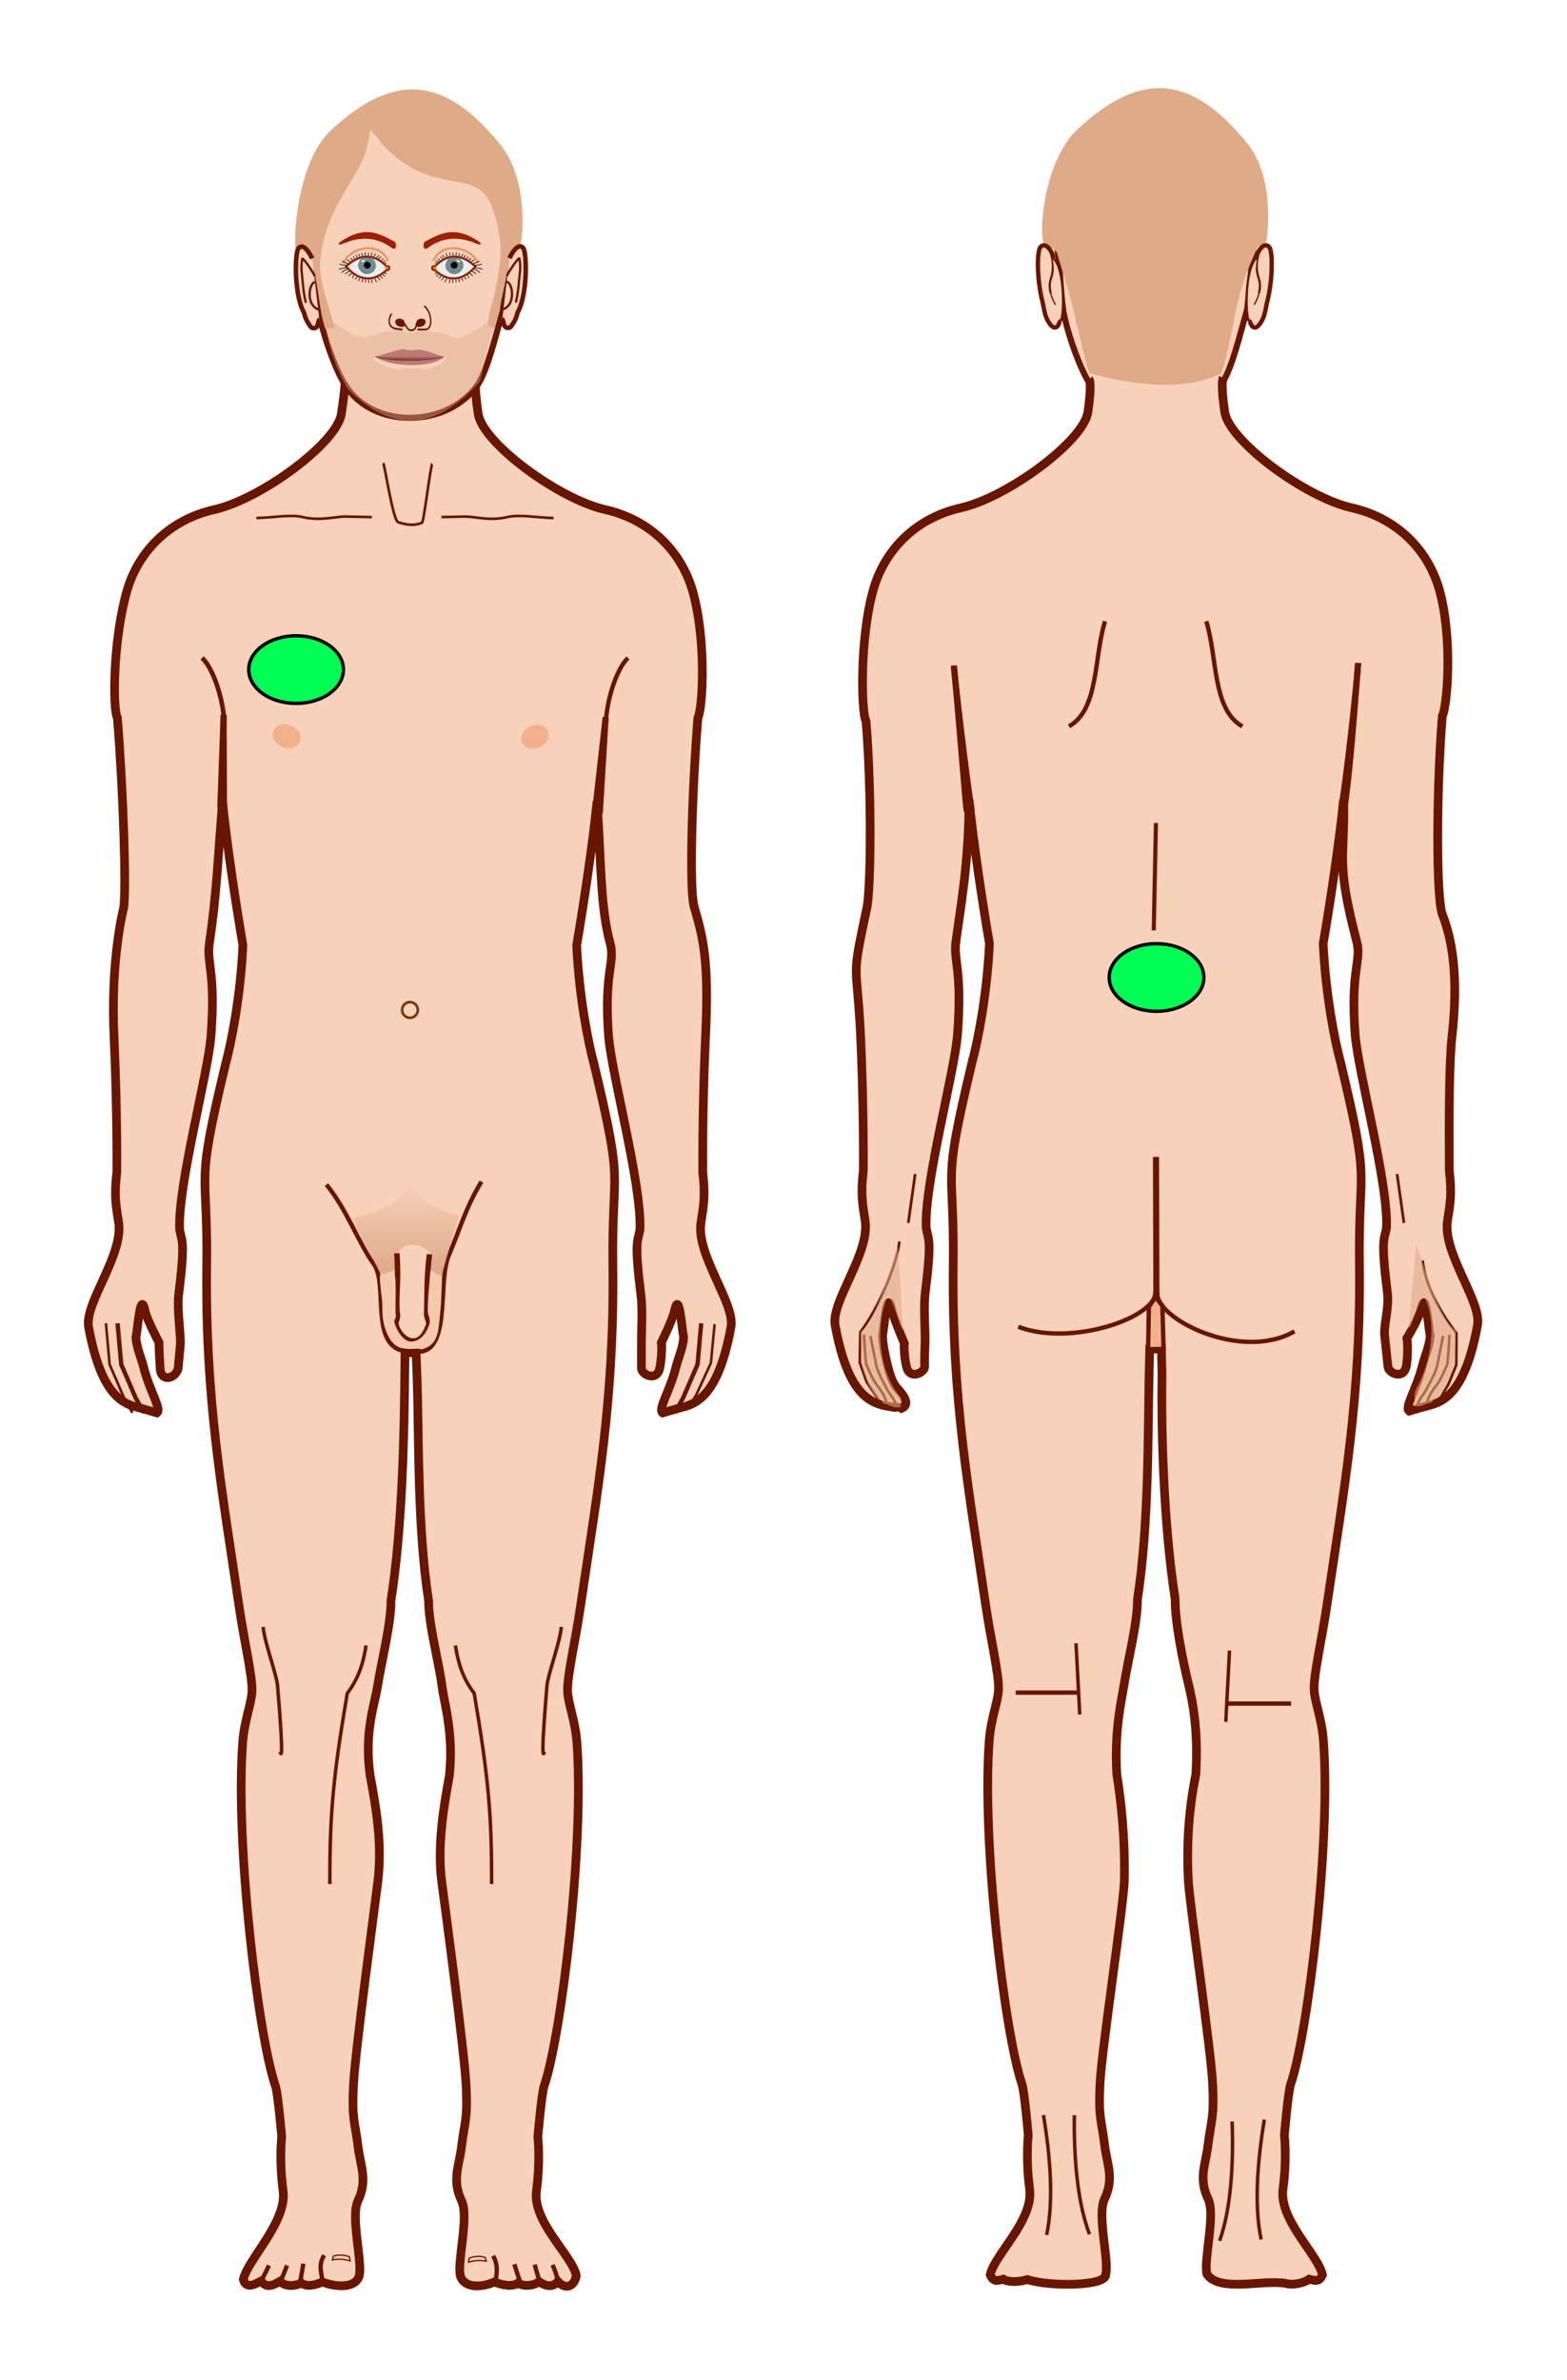 <svg width="463.471" height="703.553" xmlns="http://www.w3.org/2000/svg" xmlns:xlink="http://www.w3.org/1999/xlink" id="manbody">
 <defs>
  <filter color-interpolation-filters="sRGB" height="2.2" y="-0.6" width="2.2" x="-0.6" id="filter3947">
   <feGaussianBlur id="feGaussianBlur3949" stdDeviation="0.694"/>
  </filter>
  <filter color-interpolation-filters="sRGB" height="1.184" y="-0.092" width="1.535" x="-0.267" id="filter4847">
   <feGaussianBlur id="feGaussianBlur4849" stdDeviation="0.438"/>
  </filter>
  <linearGradient id="linearGradient4416">
   <stop stop-color="#8e3f3a" id="stop4418" offset="0"/>
   <stop stop-color="#8e3f3a" stop-opacity="0" id="stop4420" offset="1"/>
  </linearGradient>
  <linearGradient id="linearGradient4408">
   <stop stop-color="#8e3f3a" id="stop4410" offset="0"/>
   <stop stop-color="#8e3f3a" stop-opacity="0" id="stop4412" offset="1"/>
  </linearGradient>
  <linearGradient id="linearGradient6174">
   <stop stop-color="#deaa87" id="stop6176" offset="0"/>
   <stop stop-color="#deaa87" stop-opacity="0" id="stop6178" offset="1"/>
  </linearGradient>
  <linearGradient y2="-0.054" x2="0.558" y1="0.948" x1="0.575" id="linearGradient6180" xlink:href="#linearGradient6174"/>
  <linearGradient y2="0.19" x2="0.521" y1="0.899" x1="0.522" id="linearGradient4414" xlink:href="#linearGradient4408"/>
  <linearGradient y2="0.926" x2="0.531" y1="0.539" x1="0.53" id="linearGradient4422" xlink:href="#linearGradient4416"/>
  <pattern id="EMFhbasepattern" patternUnits="userSpaceOnUse" width="6" height="6" x="0" y="0"/>
  <pattern id="EMFhbasepattern-2" patternUnits="userSpaceOnUse" width="6" height="6" x="0" y="0"/>
 </defs>
 <g>
  <rect fill="none" id="canvas_background" height="402" width="582" y="-1" x="-1"/>
 </g>
 <g>
  <g display="inline" id="layer1">
   <g id="g3033"/>
   <g transform="matrix(-1,0,0,1,309.868,0.099) " id="g4891"/>
   <g id="g4918" transform="matrix(-1,0,0,1,402.987,0.199) "/>
   <g transform="matrix(2.578,0,0,2.578,-188.839,-187.82) " id="g4797">
    <g id="g9932">
     <g clip-rule="nonzero" display="inline" fill="#f7d1ba" fill-rule="nonzero" stroke="#000000" stroke-width="0.949" stroke-miterlimit="4" stroke-dashoffset="0" id="g6208" transform="matrix(1.054,0,0,1.054,78.303,-20.199) ">
      <path clip-rule="nonzero" fill="#f7d1ba" fill-rule="nonzero" stroke="#681600" stroke-width="0.949" stroke-miterlimit="4" stroke-dashoffset="0" d="m32.767,129.662c0,0 0.069,0.458 -0.401,3.638c-0.469,3.18 -8.782,9.287 -13.814,10.422c-5.032,1.135 -8.347,4.674 -9.545,8.911c-1.498,5.297 -1.556,12.769 -1.023,13.747c0.654,8.052 0.983,18.788 0.683,20.675c0,0 -1.466,5.494 -1.043,14.161c0.141,2.894 0.333,9.232 0.297,14.601c-0.306,2.587 -0.084,3.668 0.174,5.333c0.667,3.557 -3.723,8.893 -3.246,11.504c1.266,6.926 3.406,8.241 5.182,8.701c0.815,0.211 2.251,0.641 2.251,0.641c0.555,-0.408 -0.786,-2.316 -1.464,-5.048c-0.215,-0.867 -0.793,-2.175 -0.812,-3.192c0.213,-1.018 0.478,-5.247 0.996,-2.829c0.197,0.946 1.553,3.502 1.535,3.447c-0.094,-0.287 0.108,2.905 0.108,2.905c0.143,1.351 1.618,1.014 1.95,-0.085l0.235,-2.574c0.093,-1.016 -0.378,-3.86 -0.172,-5.514c0.734,-5.88 0.335,-5.714 0.099,-7.036c-0.208,-4.924 3.1,-16.94 3.415,-21.094c0.527,-6.963 -0.493,-7.914 -0.175,-10.055c0.781,-5.267 0.948,-9.382 1.426,-15.465c0.47,4.718 1.557,11.821 2.222,15.671c-0.261,5.599 -1.278,10.699 -1.878,12.869c-3.357,14.039 -1.933,10.753 -2.063,21.966c-0.171,14.655 1.657,24.343 3.527,37.106c0.561,3.831 1.487,7.67 1.4,9.276c-0.073,1.339 -0.832,3.142 -1.008,5.47c-0.839,11.113 1.693,31.975 3.567,37.422c0.271,0.787 0.681,5.525 0.681,5.525c0,0 -0.296,2.528 0.15,5.882c0.445,3.354 -3.846,7.435 -4.334,9.638c0.337,1.121 1.363,0.452 1.943,0.159c0.542,0.748 1.154,0.568 2.057,0.036c0.641,0.755 2.124,0.381 2.289,0.162c0.678,0.515 1.613,0.21 2.322,-0.093c1.183,0.484 3.535,0.826 4.002,-0.644c0.389,-1.49 -0.956,-6.442 -0.138,-8.162c1.088,-2.286 0.281,-3.761 0.02,-5.896c-0.341,-2.78 -0.684,-2.879 -0.504,-6.652c0.177,-3.715 2.348,-19.661 2.652,-22.177c0.512,-4.241 -0.211,-8.19 -0.823,-11.487c-0.704,-4.732 0.496,-7.876 0.789,-9.765c0.393,-2.531 1.492,-6.855 1.463,-9.309c1.273,-8.182 1.434,-18.338 1.503,-24.489l0.028,-2.524l1.208,0.033l0.095,2.491c0.234,6.148 -0.004,16.307 1.269,24.489c-0.029,2.454 1.146,6.778 1.463,9.309c0.238,1.897 1.293,5.129 0.789,9.765c-0.556,2.995 -1.35,7.512 -0.823,11.487c0.333,2.512 2.474,18.462 2.652,22.177c0.18,3.773 -0.163,3.872 -0.504,6.652c-0.262,2.135 -1.069,3.61 0.02,5.896c0.819,1.719 -0.526,6.672 -0.138,8.162c0.474,1.435 2.517,1.185 3.712,0.644c0.709,0.303 1.935,0.608 2.612,0.093c0.145,0.305 1.431,0.478 2.248,-0.121c0.843,0.592 1.559,0.565 2.04,-0.019c0.782,0.882 1.786,0.621 2.001,-0.669c-0.488,-2.204 -4.779,-5.832 -4.334,-9.187c0.445,-3.354 0.15,-5.882 0.15,-5.882c0,0 0.411,-4.738 0.681,-5.525c1.874,-5.447 4.405,-26.309 3.567,-37.422c-0.176,-2.329 -0.936,-4.131 -1.008,-5.47c-0.087,-1.606 0.839,-5.445 1.4,-9.276c1.87,-12.763 3.698,-22.451 3.527,-37.106c-0.13,-11.213 1.293,-7.927 -2.063,-21.966c-0.6,-2.171 -1.617,-7.27 -1.878,-12.869c0.665,-3.85 1.752,-10.953 2.222,-15.671c0.472,7.199 0.362,11.57 1.426,15.465c0.57,2.087 -0.703,3.092 -0.175,10.055c0.315,4.155 3.623,16.171 3.415,21.094c-0.237,1.322 -0.636,1.156 0.099,7.036c0.206,1.654 0.064,3.928 0.064,4.949l-0.001,3.14c0.097,0.674 1.587,1.345 1.95,0.085c0.282,-0.979 0.296,-3.192 0.202,-2.905c-0.018,0.054 1.244,-2.501 1.441,-3.447c0.519,-2.419 0.784,1.811 0.996,2.829c-0.019,1.017 -0.597,2.325 -0.812,3.192c-0.678,2.733 -2.019,4.64 -1.464,5.048c0,0 1.436,-0.43 2.251,-0.641c1.776,-0.46 3.916,-1.775 5.182,-8.701c0.477,-2.611 -3.912,-7.948 -3.246,-11.504c0.259,-1.665 0.48,-2.746 0.174,-5.333c-0.036,-5.369 0.155,-11.707 0.297,-14.601c0.423,-8.667 -0.285,-10.946 -1.247,-14.343c-0.52,-1.838 -0.232,-12.44 0.422,-20.492c0.533,-0.978 0.94,-8.45 -0.558,-13.747c-1.198,-4.237 -4.513,-7.776 -9.545,-8.911c-5.032,-1.135 -13.345,-7.242 -13.814,-10.422c-0.469,-3.18 -0.234,-3.588 -0.234,-3.588" id="path6210"/>
     </g>
     <path clip-rule="nonzero" fill="#f7d1ba" fill-rule="nonzero" stroke="#681600" stroke-width="0.7" stroke-miterlimit="4" stroke-dashoffset="0" d="m130.938,108.468c-0.885,3.152 -1.724,6.647 -2.817,8.411c-3.483,5.119 -12.186,5.233 -15.292,0.064c-0.932,-1.333 -2.441,-5.338 -2.981,-8.173c-0.344,-2.458 -0.34,-4.528 -0.684,-7.103c-1.6,-11.424 4.966,-17.142 10.91,-17.166c6.013,-0.024 12.898,6.298 11.571,17.118l-0.707,6.849z" id="path6039-6-4"/>
     <path clip-rule="nonzero" fill="none" fill-rule="nonzero" stroke="#681600" stroke-width="0.5" stroke-miterlimit="4" stroke-dashoffset="0" id="path3884" d="m96.439,148.302c1.118,0.992 2.345,4.242 2.546,7.287"/>
     <circle fill="#f7d1ba" fill-rule="nonzero" stroke="#7d380e" stroke-width="0.474" stroke-linecap="round" stroke-linejoin="round" stroke-miterlimit="4" stroke-dashoffset="0" filter="url(#filter3947)" transform="matrix(0.65,0,0,0.65,-2.577,74.402) " id="path3165" cx="189.02" cy="175.788" r="1.389"/>
     <path fill="none" stroke="#681600" stroke-width="0.5" stroke-miterlimit="4" d="m120.518,227.835c-5.2,0.192 -2.575,-7.58 -4.397,-10.055c-1.673,-2.273 -3.11,-6.299 -5.423,-9.09" id="path4906"/>
     <path fill="none" stroke="#681600" stroke-width="0.5" stroke-miterlimit="4" id="path4938" d="m120.425,227.761c4.843,1.114 2.921,-7.698 4.303,-10.924c1.303,-3.042 1.878,-5.352 3.752,-8.489"/>
     <path fill="none" fill-rule="evenodd" stroke="#681600" stroke-width="0.7" stroke-miterlimit="4" id="path4956" d="m98.948,165.489l-0.045,-10.671"/>
     <path fill="none" fill-rule="evenodd" stroke="#681600" stroke-width="0.7" stroke-miterlimit="4" d="m141.428,166.743l1.31,-11.629" id="path4958"/>
     <ellipse clip-rule="nonzero" fill="#f2b18b" fill-rule="nonzero" stroke-width="1px" stroke-miterlimit="4" stroke-dashoffset="0" transform="matrix(-0.51,0.86,-0.882,-0.471,0,0) " ry="1.622" rx="1.331" cy="-171.71" cx="88.838" id="path4875"/>
     <path clip-rule="nonzero" fill="none" fill-rule="nonzero" stroke="#681600" stroke-width="0.3" stroke-miterlimit="4" stroke-dashoffset="0" id="path4891" d="m102.656,132.255c2.065,-0.045 3.871,-0.447 5.342,-0.105c2.096,0.488 3.699,-0.089 4.924,-0.063l2.989,0.063"/>
     <path clip-rule="nonzero" fill="none" fill-rule="nonzero" stroke="#681600" stroke-width="0.3" stroke-miterlimit="4" stroke-dashoffset="0" id="path4909" d="m117.218,125.96c0.163,0.161 1.111,6.582 1.716,6.779c1.205,0.391 2.03,0.369 2.737,0.05c0.211,-0.095 0.969,-6.615 1.179,-6.729"/>
     <path clip-rule="nonzero" fill="url(#linearGradient6180)" fill-rule="nonzero" stroke-miterlimit="4" stroke-dashoffset="0" id="rect4965" d="m113.598,212.582c5.03,-1.058 6.651,-3.666 6.651,-3.666c0,0 2.221,2.762 5.669,3.332c-0.764,2.344 -1.486,5.19 -2.051,7.015l-1.2,-0.755l-0.144,-2.072c-0.817,-0.827 -2.758,-1.47 -3.626,0.087l-0.267,1.917l-1.609,0.66l-3.423,-6.517z"/>
     <path clip-rule="nonzero" fill="none" fill-rule="nonzero" stroke="#681600" stroke-width="0.623" stroke-miterlimit="4" stroke-dashoffset="0" id="path4968" d="m122.517,216.681c-0.373,3.151 -0.247,5.303 -0.325,6.821c-0.02,0.387 0.336,0.942 0.248,1.218c-1.027,3.239 -3.348,1.729 -3.759,0.005c-0.066,-0.275 0.224,-0.756 0.172,-1.107c-0.241,-1.623 0.183,-3.941 -0.08,-7.053"/>
     <path clip-rule="nonzero" fill="none" fill-rule="nonzero" stroke="#681600" stroke-width="0.5" stroke-miterlimit="4" stroke-dashoffset="0" id="path4986" d="m89.776,234.858l-0.96,-1.707l-1.659,-3.845l-0.419,-4.714"/>
     <path clip-rule="nonzero" fill="none" fill-rule="nonzero" stroke="#681600" stroke-width="0.5" stroke-miterlimit="4" stroke-dashoffset="0" d="m150.66,234.858l0.96,-1.707l1.659,-3.845l0.419,-4.714" id="path5107"/>
     <path clip-rule="nonzero" fill="none" fill-rule="nonzero" stroke="#681600" stroke-width="0.291" stroke-miterlimit="4" stroke-dashoffset="0" id="path5109" d="m152.19,234.363l0.961,-1.608l1.662,-3.622l0.42,-4.441"/>
     <path clip-rule="nonzero" fill="none" fill-rule="nonzero" stroke="#681600" stroke-width="0.3" stroke-miterlimit="4" stroke-dashoffset="0" d="m88.443,234.858l-0.96,-1.707l-1.659,-3.845l-0.419,-4.714" id="path5111"/>
     <path fill="none" fill-rule="evenodd" stroke="#681600" stroke-width="0.5" stroke-miterlimit="4" id="path5138" d="m110.434,331.457c-0.71,1.211 -0.268,1.934 -0.201,3.016"/>
     <path fill="none" fill-rule="evenodd" stroke="#681600" stroke-width="0.5" stroke-miterlimit="4" id="path5140" d="m108.055,332.425l-0.402,2.318"/>
     <path fill="none" fill-rule="evenodd" stroke="#681600" stroke-width="0.5" stroke-miterlimit="4" id="path5142" d="m106.181,332.618l-0.873,2.222"/>
     <path fill="none" fill-rule="evenodd" stroke="#681600" stroke-width="0.5" stroke-miterlimit="4" id="path5144" d="m104.107,332.618c-0.889,1.926 -1.037,1.926 -1.037,1.926"/>
     <path fill="none" fill-rule="evenodd" stroke="#681600" stroke-width="0.5" stroke-miterlimit="4" d="m129.82,331.519c0.71,1.211 0.33,2.24 0.262,3.322" id="path5146"/>
     <path fill="none" fill-rule="evenodd" stroke="#681600" stroke-width="0.5" stroke-miterlimit="4" d="m132.26,332.486l0.618,1.926" id="path5148"/>
     <path fill="none" fill-rule="evenodd" stroke="#681600" stroke-width="0.5" stroke-miterlimit="4" d="m134.595,332.531l0.636,2.266" id="path5150"/>
     <path fill="none" fill-rule="evenodd" stroke="#681600" stroke-width="0.5" stroke-miterlimit="4" d="m136.636,332.557c0.889,1.926 0.434,2.232 0.434,2.232" id="path5152"/>
     <path clip-rule="nonzero" fill="none" fill-rule="nonzero" stroke="#681600" stroke-width="0.4" stroke-miterlimit="4" stroke-dashoffset="0" id="path5222" d="m103.44,259.406c0.152,1.777 1.541,5.419 1.655,6.766c0.826,9.774 0.292,7.554 0.292,7.554"/>
     <path clip-rule="nonzero" fill="none" fill-rule="nonzero" stroke="#681600" stroke-width="0.4" stroke-miterlimit="4" stroke-dashoffset="0" id="path5245" d="m137.655,259.406c-0.152,1.777 -1.541,5.419 -1.655,6.766c-0.826,9.774 -0.292,7.554 -0.292,7.554"/>
     <ellipse clip-rule="nonzero" fill="#f2b18b" fill-rule="nonzero" stroke-width="1px" stroke-miterlimit="4" stroke-dashoffset="0" id="ellipse6135" cx="202.431" cy="35.577" rx="1.331" ry="1.622" transform="matrix(0.51,0.86,0.882,-0.471,0,0) "/>
     <path clip-rule="nonzero" fill="none" fill-rule="nonzero" stroke="#681600" stroke-width="0.5" stroke-miterlimit="4" stroke-dashoffset="0" d="m96.439,148.302c1.118,0.992 2.345,4.242 2.546,7.287" id="path6137"/>
     <path clip-rule="nonzero" fill="none" fill-rule="nonzero" stroke="#681600" stroke-width="0.5" stroke-miterlimit="4" stroke-dashoffset="0" id="path6218" d="m145.302,148.302c-1.118,0.992 -2.345,4.242 -2.546,7.287"/>
     <path clip-rule="nonzero" fill="#deaa87" fill-rule="nonzero" stroke-width="0.2" stroke-miterlimit="4" stroke-dashoffset="0" id="path6100" d="m110.555,110.514c-0.74,-2.288 -0.694,-4.495 -1.387,-6.903c-0.334,-1.284 -1.294,-0.309 -1.894,-1.696c-0.502,-1.161 -0.001,-10.47 3.943,-14.129c7.556,-7.01 13.289,-5.868 19.39,1.6c3.291,4.028 2.658,10.745 2.304,11.688c-0.368,0.98 -0.779,-0.075 -1.119,1.438c-0.647,2.877 -0.999,5.003 -1.784,8.037l-0.821,-0.46c0.178,-1.673 1.205,-4.268 1.466,-7.623c0.152,-1.952 -0.296,-4.248 -1.079,-6.153c-1.779,-4.329 -6.455,-0.781 -12.184,-6.619c-0.467,-0.476 -1.697,-2.235 -1.691,-1.864c0.006,0.358 -0.221,1.359 -0.451,2.247c-0.828,3.199 -4.894,6.767 -5.276,12.991c-0.13,2.112 1.099,4.979 1.661,7.396l-1.077,0.05z"/>
     <path clip-rule="nonzero" fill="#deaa87" fill-opacity="0.433" fill-rule="nonzero" stroke-width="0.2" stroke-miterlimit="4" stroke-dashoffset="0" id="rect6182" d="m110.624,110.283c0.436,3.062 1.522,5.382 2.499,7.128c5.082,5.148 10.043,4.913 15.176,-0.786l1.468,-6.215l-0.037,-0.676c-1.63,0.36 -3.18,2.375 -4.745,1.711c-1.107,-0.469 -2.518,-0.652 -3.764,-0.737c-0.382,0.521 -1.526,0.203 -2.034,0.032c-1.338,-0.072 -2.065,0.22 -3.238,0.611c-1.648,0.55 -2.697,-0.434 -4.531,-1.583l-0.795,0.516zm10.704,2.424c2.117,0.86 3.039,1.148 3.065,1.104c-0.105,0.81 -1.997,1.472 -2.571,1.406c-0.093,-0.011 -0.559,-0.168 -0.843,-0.167c-0.352,0.001 -1.259,0.027 -1.389,0.027c-0.237,0 -0.567,0.213 -0.795,0.163c-1.479,-0.327 -2.71,-0.852 -2.763,-1.435c0.034,0.021 1.856,-0.511 3.522,-1.081c0.745,0.561 1.774,-0.017 1.774,-0.017l0,-0z"/>
     <path clip-rule="nonzero" fill="#f5c9ae" fill-rule="nonzero" stroke-miterlimit="4" stroke-dashoffset="0" id="path7557" d="m123.827,222.601c-0.243,2.23 -0.142,3.983 -1.494,4.709c-0.469,0.252 -1.115,0.149 -1.859,0.215c-0.669,0.059 -1.243,-0.093 -1.717,-0.41c-1.139,-0.762 -1.706,-2.476 -1.635,-4.514c0.021,-0.609 -0.467,-3.532 -0.208,-3.602l1.403,-0.382c0.561,-0.153 0.198,4.669 0.349,5.018c0.093,0.217 -0.244,0.608 -0.176,0.844c0.364,1.256 1.178,2.208 1.933,2.208c0.814,0 1.691,-0.619 2.132,-2.149c0.056,-0.193 -0.059,-0.725 -0.154,-0.891c-0.247,-0.43 0.24,-5.123 0.24,-5.123c-0.035,0.197 1.31,0.728 1.31,0.728c0.002,0.624 -0.098,3.123 -0.123,3.35l-0.001,-0z"/>
     <path clip-rule="nonzero" fill="none" fill-rule="nonzero" stroke="#681600" stroke-width="0.4" stroke-miterlimit="4" stroke-dashoffset="0" d="m115.247,261.531c-0.281,1.83 -0.766,3.659 -2.154,5.489c-1.671,9.793 -2.015,14.099 -2.001,21.873" id="path5239-7"/>
     <path clip-rule="nonzero" fill="none" fill-rule="nonzero" stroke="#681600" stroke-width="0.3" stroke-miterlimit="4" stroke-dashoffset="0" d="m136.759,132.255c-2.065,-0.045 -3.871,-0.447 -5.342,-0.105c-2.096,0.488 -3.699,-0.093 -4.924,-0.063l-2.592,0.063" id="path7607"/>
     <path clip-rule="nonzero" fill="none" fill-rule="nonzero" stroke="#681600" stroke-width="0.4" stroke-miterlimit="4" stroke-dashoffset="0" id="path4335" d="m125.499,261.531c0.281,1.83 0.766,3.659 2.154,5.489c1.671,9.793 2.015,14.099 2.001,21.873"/>
     <g transform="matrix(1,0,0,0.621,-130.961,48.222) " id="g4453">
      <path fill="#bc7a76" stroke-width="0.19" stroke-linecap="round" stroke-linejoin="round" stroke-miterlimit="4" d="m247.2,105.515c1.918,2.071 6.689,2.099 7.998,0.021c-0.841,-0.239 -1.781,-1.092 -2.778,-1.341c-0.084,0.001 -0.235,-0.066 -0.383,-0.004c-0.504,0.208 -1.048,0.183 -1.328,-0.032c-0.131,-0.1 -0.311,-0.008 -0.392,-0.011c-1.024,0.295 -2.31,1.114 -3.117,1.366l-0,0z" id="path3920"/>
      <path fill="url(#linearGradient4414)" stroke-width="0.19" stroke-linecap="round" stroke-linejoin="round" stroke-miterlimit="4" id="path4364" d="m247.2,105.515c2.215,0.609 6.911,0.454 7.998,0.021c-0.841,-0.239 -1.763,0.06 -2.761,-0.189c-0.692,0.052 -1.359,0.089 -2.005,0.005c-1.219,0.299 -2.327,0.034 -3.233,0.162l0,0z"/>
      <path fill="url(#linearGradient4422)" stroke-width="0.19" stroke-linecap="round" stroke-linejoin="round" stroke-miterlimit="4" d="m247.212,105.564c2.215,1.205 6.894,0.778 7.981,-0.031c-1.732,0.338 -2.253,0.405 -3.754,0.403c-1.252,-0.001 -3.195,-0.193 -4.227,-0.416l-0,0.044z" id="path4398"/>
     </g>
     <path fill="none" fill-rule="evenodd" stroke="#681600" stroke-width="0.7" stroke-miterlimit="4" d="m98.527,165.419l0.377,-10.601" id="path4589"/>
     <path fill="none" fill-rule="evenodd" stroke="#681600" stroke-width="0.7" stroke-miterlimit="4" id="path4591" d="m142.061,166.111l0.677,-10.996"/>
     <g id="g5916">
      <path fill="#ececec" fill-rule="nonzero" stroke="#8e1e00" stroke-width="0.232px" stroke-miterlimit="4" id="path4407" d="m117.906,103.576c0,0.315 -0.305,0.236 -0.305,0.236c-1.6,1.495 -3.276,1.181 -4.647,-0.394c1.6,-1.495 3.2,-1.495 4.571,-0.079c0.076,0.079 0.457,0 0.381,0.236l0,0z"/>
      <path fill="#6f8a91" fill-rule="nonzero" id="path4409" d="m116.382,103.261c0,0.63 -0.457,1.023 -1.067,1.023c-0.533,0 -0.99,-0.551 -0.99,-1.023c0,-0.472 0.457,-0.787 0.457,-0.787c0.229,-0.157 1.067,-0.079 1.219,0c0,0 0.381,0.394 0.381,0.787z"/>
      <path fill="#000000" fill-rule="nonzero" id="path4411" d="m115.773,103.261c0,0.236 -0.229,0.394 -0.381,0.394c-0.229,0 -0.381,-0.157 -0.381,-0.394c0,-0.236 0.152,-0.394 0.381,-0.394c0.152,0 0.381,0.157 0.381,0.394z"/>
      <path fill="#ffffff" fill-rule="evenodd" id="path4413" d="m115.087,102.631c0.076,0.079 0,0.157 -0.152,0.236c-0.076,0.079 -0.152,0.079 -0.229,0c0,-0.079 0.076,-0.157 0.152,-0.157c0.152,-0.079 0.229,-0.079 0.229,-0.079l0,0z"/>
      <path fill="none" stroke="#000000" stroke-width="0.077px" stroke-miterlimit="4" id="path4415" d="m113.03,103.261c-0.305,0 -0.609,0 -0.838,-0.157"/>
      <path fill="none" stroke="#ec935b" stroke-width="0.232px" stroke-miterlimit="4" id="path4417" d="m117.789,102.766c-1.113,-2.369 -4.388,-1.51 -5.164,0.259"/>
      <path fill="none" stroke="#000000" stroke-width="0.077px" stroke-miterlimit="4" id="path4419" d="m113.259,103.104c-0.229,-0.079 -0.533,-0.157 -0.762,-0.315"/>
      <path fill="none" stroke="#000000" stroke-width="0.077px" stroke-miterlimit="4" id="path4421" d="m113.487,102.867c-0.202,-0.061 -0.292,-0.1 -0.418,-0.244"/>
      <path fill="none" stroke="#000000" stroke-width="0.077px" stroke-miterlimit="4" id="path4423" d="m113.716,102.71c-0.101,-0.081 -0.192,-0.177 -0.252,-0.271"/>
      <path fill="none" stroke="#000000" stroke-width="0.077px" stroke-miterlimit="4" id="path4425" d="m113.944,102.553c-0.04,-0.081 -0.104,-0.164 -0.151,-0.296"/>
      <path fill="none" stroke="#000000" stroke-width="0.077px" stroke-miterlimit="4" id="path4427" d="m114.258,102.412c-0.062,-0.082 -0.113,-0.212 -0.173,-0.305"/>
      <path fill="none" stroke="#000000" stroke-width="0.077px" stroke-miterlimit="4" id="path4429" d="m114.555,102.299c-0.043,-0.083 -0.128,-0.196 -0.182,-0.309"/>
      <path fill="none" stroke="#000000" stroke-width="0.077px" stroke-miterlimit="4" id="path4431" d="m114.858,102.238c0.003,-0.023 -0.086,-0.216 -0.089,-0.349"/>
      <path fill="none" stroke="#000000" stroke-width="0.077px" stroke-miterlimit="4" id="path4433" d="m115.168,102.181c0.004,-0.105 -0.011,-0.214 -0.037,-0.397"/>
      <path fill="none" stroke="#000000" stroke-width="0.077px" stroke-miterlimit="4" id="path4435" d="m115.513,102.177c0.009,-0.122 0.02,-0.253 0.02,-0.362"/>
      <path fill="none" stroke="#000000" stroke-width="0.077px" stroke-miterlimit="4" id="path4437" d="m115.853,102.225c0.022,-0.113 0.05,-0.261 0.068,-0.41"/>
      <path fill="none" stroke="#000000" stroke-width="0.077px" stroke-miterlimit="4" id="path4439" d="m116.158,102.312c0.059,-0.109 0.123,-0.239 0.158,-0.405"/>
      <path fill="none" stroke="#000000" stroke-width="0.077px" stroke-miterlimit="4" id="path4441" d="m116.457,102.408c0.101,-0.109 0.214,-0.178 0.251,-0.313"/>
      <path fill="none" stroke="#000000" stroke-width="0.077px" stroke-miterlimit="4" id="path4443" d="m116.687,102.553l0.29,-0.287"/>
      <path fill="none" stroke="#000000" stroke-width="0.077px" stroke-miterlimit="4" id="path4445" d="m116.994,102.723c0.075,-0.052 0.166,-0.157 0.252,-0.239"/>
      <path fill="none" stroke="#000000" stroke-width="0.077px" stroke-miterlimit="4" id="path4447" d="m117.211,102.898c0.1,-0.07 0.186,-0.113 0.236,-0.192"/>
      <path fill="none" stroke="#000000" stroke-width="0.077px" stroke-miterlimit="4" id="path4449" d="m117.396,103.06l0.182,-0.118"/>
      <path fill="none" stroke="#000000" stroke-width="0.077px" stroke-miterlimit="4" id="path4451" d="m112.954,103.576c-0.305,0 -0.533,0.079 -0.838,0.157"/>
      <path fill="none" stroke="#000000" stroke-width="0.077px" stroke-miterlimit="4" id="path4453" d="m113.106,103.733c-0.229,0.079 -0.457,0.157 -0.686,0.394"/>
      <path fill="none" stroke="#000000" stroke-width="0.077px" stroke-miterlimit="4" id="path4455" d="m113.335,103.969c-0.152,0.079 -0.381,0.157 -0.457,0.315"/>
      <path fill="none" stroke="#000000" stroke-width="0.077px" stroke-miterlimit="4" id="path4457" d="m113.64,104.205c-0.152,0.079 -0.305,0.157 -0.381,0.315"/>
      <path fill="none" stroke="#000000" stroke-width="0.077px" stroke-miterlimit="4" id="path4459" d="m113.868,104.363c-0.076,0.079 -0.152,0.236 -0.152,0.394"/>
      <path fill="none" stroke="#000000" stroke-width="0.077px" stroke-miterlimit="4" id="path4461" d="m114.249,104.599c-0.152,0.079 -0.152,0.157 -0.229,0.315"/>
      <path fill="none" stroke="#000000" stroke-width="0.077px" stroke-miterlimit="4" id="path4463" d="m114.549,104.726c-0.06,0.075 -0.141,0.253 -0.148,0.346"/>
      <path fill="none" stroke="#000000" stroke-width="0.077px" stroke-miterlimit="4" id="path4465" d="m114.871,104.804l-0.093,0.412"/>
      <path fill="none" stroke="#000000" stroke-width="0.077px" stroke-miterlimit="4" id="path4467" d="m115.198,104.879l-0.035,0.35"/>
      <path fill="none" stroke="#000000" stroke-width="0.077px" stroke-miterlimit="4" id="path4469" d="m115.549,104.897l-0.004,0.411"/>
      <path fill="none" stroke="#000000" stroke-width="0.077px" stroke-miterlimit="4" id="path4471" d="m115.89,104.861l0.035,0.446"/>
      <path fill="none" stroke="#000000" stroke-width="0.077px" stroke-miterlimit="4" id="path4473" d="m116.247,104.774c0.076,0.157 0.135,0.297 0.211,0.455"/>
      <path fill="none" stroke="#000000" stroke-width="0.077px" stroke-miterlimit="4" id="path4475" d="m116.593,104.643c0.091,0.132 0.176,0.254 0.246,0.35"/>
      <path fill="none" stroke="#000000" stroke-width="0.077px" stroke-miterlimit="4" id="path4477" d="m116.88,104.485c0.104,0.118 0.15,0.188 0.243,0.319"/>
      <path fill="none" stroke="#000000" stroke-width="0.077px" stroke-miterlimit="4" id="path4479" d="m117.172,104.324c0.113,0.092 0.158,0.179 0.235,0.258"/>
      <path fill="none" stroke="#000000" stroke-width="0.077px" stroke-miterlimit="4" id="path4481" d="m117.39,104.123c0,0 0.114,0.118 0.191,0.175"/>
      <path fill="#ee8500" fill-rule="nonzero" id="path4483" d="m117.83,103.576c0,0.157 -0.152,0.157 -0.229,0.157c-0.076,0 -0.152,0.157 -0.229,0.157c0,-0.079 0.076,-0.236 0.076,-0.315c0,0 -0.076,-0.236 -0.076,-0.236c0.076,-0.079 0.152,0.079 0.152,0.079c0.152,0 0.305,0.079 0.305,0.157l0,0z"/>
     </g>
     <path clip-rule="nonzero" fill="#9d2100" fill-rule="nonzero" stroke-miterlimit="4" stroke-dashoffset="0" id="rect5876" d="m112.287,100.583c2.962,-2.01 4.587,-0.844 6.246,-0.016c0.232,0.265 0.231,0.956 -0.224,0.795c-1.778,-1.334 -3.64,-1.47 -5.788,-0.529c-0.392,0.126 -0.591,0.101 -0.234,-0.25l0,0z"/>
     <g transform="matrix(0.824,0,0,1.006,27.69,-0.9) " id="g8438">
      <g display="inline" transform="matrix(0.974,0,0,1.001,-84.419,-11.512) " id="g7693">
       <path clip-rule="nonzero" fill="none" fill-rule="nonzero" stroke="#681600" stroke-width="0.203" stroke-miterlimit="4" stroke-dashoffset="0" id="path3916" d="m199.437,120.464c-0.617,0.695 -0.47,1.572 0.582,1.708c0.433,0.056 0.978,0.106 0.978,0.106"/>
       <path clip-rule="nonzero" fill="#681600" fill-rule="nonzero" stroke="#681600" stroke-width="0.233" stroke-miterlimit="4" stroke-dashoffset="0" d="m200.271,121.719c0.45,0.158 0.786,0.22 0.997,-0.008c-0.107,-0.132 -0.076,-0.472 -0.482,-0.533c-0.276,-0.101 -1.129,-0.007 -0.516,0.541z" id="path7175"/>
       <path clip-rule="nonzero" fill="none" fill-rule="nonzero" stroke="#681600" stroke-width="0.2" stroke-miterlimit="4" stroke-dashoffset="0" d="m203.11,122.267c0,0 0.655,-0.014 1.001,0.002c1.413,0.064 0.99,-2.103 -0.032,-2.683" id="path6057"/>
       <path clip-rule="nonzero" fill="#681600" fill-rule="nonzero" stroke="#681600" stroke-width="0.233" stroke-miterlimit="4" stroke-dashoffset="0" id="path6065" d="m203.948,121.719c-0.45,0.158 -0.786,0.22 -0.997,-0.008c0.107,-0.132 0.076,-0.472 0.482,-0.533c0.276,-0.101 1.129,-0.007 0.516,0.541z"/>
      </g>
      <path clip-rule="nonzero" fill="none" fill-rule="nonzero" stroke="#681600" stroke-width="0.2" stroke-miterlimit="4" stroke-dashoffset="0" d="m111.727,110.32c0.126,0.197 0.266,0.436 0.432,0.542c0.22,0.14 0.583,0.13 0.782,0.009c0.178,-0.109 0.296,-0.352 0.388,-0.575" id="path5879"/>
     </g>
     <path clip-rule="nonzero" fill="#9d2100" fill-rule="nonzero" stroke-miterlimit="4" stroke-dashoffset="0" d="m128.233,100.583c-2.962,-2.01 -4.587,-0.844 -6.246,-0.016c-0.232,0.265 -0.231,0.956 0.224,0.795c1.778,-1.334 3.64,-1.47 5.788,-0.529c0.392,0.126 0.591,0.101 0.234,-0.25l0,0z" id="path5905"/>
     <g transform="matrix(-1,0,0,1,314.256,0) " id="g5957">
      <path fill="#ececec" fill-rule="nonzero" stroke="#8e1e00" stroke-width="0.232px" stroke-miterlimit="4" d="m191.42,103.576c0,0.315 -0.305,0.236 -0.305,0.236c-1.6,1.495 -3.276,1.181 -4.647,-0.394c1.6,-1.495 3.2,-1.495 4.571,-0.079c0.076,0.079 0.457,0 0.381,0.236l0,0z" id="path5959"/>
      <path clip-rule="nonzero" fill="#6f8a91" fill-rule="nonzero" stroke-miterlimit="4" stroke-dashoffset="0" d="m189.896,103.261c0,0.63 -0.457,1.023 -1.067,1.023c-0.533,0 -0.99,-0.551 -0.99,-1.023c0,-0.472 0.457,-0.787 0.457,-0.787c0.229,-0.157 1.067,-0.079 1.219,0c0,0 0.381,0.394 0.381,0.787z" id="path5961"/>
      <path fill="#000000" fill-rule="nonzero" d="m189.287,103.261c0,0.236 -0.229,0.394 -0.381,0.394c-0.229,0 -0.381,-0.157 -0.381,-0.394c0,-0.236 0.152,-0.394 0.381,-0.394c0.152,0 0.381,0.157 0.381,0.394z" id="path5963"/>
      <path fill="#ffffff" fill-rule="evenodd" d="m188.601,102.631c0.076,0.079 0,0.157 -0.152,0.236c-0.076,0.079 -0.152,0.079 -0.229,0c0,-0.079 0.076,-0.157 0.152,-0.157c0.152,-0.079 0.229,-0.079 0.229,-0.079l0,0z" id="path5965"/>
      <path fill="none" stroke="#000000" stroke-width="0.077px" stroke-miterlimit="4" d="m186.544,103.261c-0.305,0 -0.609,0 -0.838,-0.157" id="path5967"/>
      <path fill="none" stroke="#ec935b" stroke-width="0.232px" stroke-miterlimit="4" d="m191.303,102.766c-1.113,-2.369 -4.388,-1.51 -5.164,0.259" id="path5969"/>
      <path fill="none" stroke="#000000" stroke-width="0.077px" stroke-miterlimit="4" d="m186.773,103.104c-0.229,-0.079 -0.533,-0.157 -0.762,-0.315" id="path5971"/>
      <path fill="none" stroke="#000000" stroke-width="0.077px" stroke-miterlimit="4" d="m187.002,102.867c-0.202,-0.061 -0.292,-0.1 -0.418,-0.244" id="path5973"/>
      <path fill="none" stroke="#000000" stroke-width="0.077px" stroke-miterlimit="4" d="m187.23,102.71c-0.101,-0.081 -0.192,-0.177 -0.252,-0.271" id="path5975"/>
      <path fill="none" stroke="#000000" stroke-width="0.077px" stroke-miterlimit="4" d="m187.459,102.553c-0.04,-0.081 -0.104,-0.164 -0.151,-0.296" id="path5977"/>
      <path fill="none" stroke="#000000" stroke-width="0.077px" stroke-miterlimit="4" d="m187.772,102.412c-0.062,-0.082 -0.113,-0.212 -0.173,-0.305" id="path5979"/>
      <path fill="none" stroke="#000000" stroke-width="0.077px" stroke-miterlimit="4" d="m188.07,102.299c-0.043,-0.083 -0.128,-0.196 -0.182,-0.309" id="path5981"/>
      <path fill="none" stroke="#000000" stroke-width="0.077px" stroke-miterlimit="4" d="m188.373,102.238c0.003,-0.023 -0.086,-0.216 -0.089,-0.349" id="path5983"/>
      <path fill="none" stroke="#000000" stroke-width="0.077px" stroke-miterlimit="4" d="m188.682,102.181c0.004,-0.105 -0.011,-0.214 -0.037,-0.397" id="path5985"/>
      <path fill="none" stroke="#000000" stroke-width="0.077px" stroke-miterlimit="4" d="m189.028,102.177c0.009,-0.122 0.02,-0.253 0.02,-0.362" id="path5987"/>
      <path fill="none" stroke="#000000" stroke-width="0.077px" stroke-miterlimit="4" d="m189.368,102.225c0.022,-0.113 0.05,-0.261 0.068,-0.41" id="path5989"/>
      <path fill="none" stroke="#000000" stroke-width="0.077px" stroke-miterlimit="4" d="m189.672,102.312c0.059,-0.109 0.123,-0.239 0.158,-0.405" id="path5991"/>
      <path fill="none" stroke="#000000" stroke-width="0.077px" stroke-miterlimit="4" d="m189.971,102.408c0.101,-0.109 0.214,-0.178 0.251,-0.313" id="path5993"/>
      <path fill="none" stroke="#000000" stroke-width="0.077px" stroke-miterlimit="4" d="m190.201,102.553l0.29,-0.287" id="path5995"/>
      <path fill="none" stroke="#000000" stroke-width="0.077px" stroke-miterlimit="4" d="m190.509,102.723c0.075,-0.052 0.166,-0.157 0.252,-0.239" id="path5997"/>
      <path fill="none" stroke="#000000" stroke-width="0.077px" stroke-miterlimit="4" d="m190.726,102.898c0.1,-0.07 0.186,-0.113 0.236,-0.192" id="path5999"/>
      <path fill="none" stroke="#000000" stroke-width="0.077px" stroke-miterlimit="4" d="m190.91,103.06l0.182,-0.118" id="path6001"/>
      <path fill="none" stroke="#000000" stroke-width="0.077px" stroke-miterlimit="4" d="m186.468,103.576c-0.305,0 -0.533,0.079 -0.838,0.157" id="path6003"/>
      <path fill="none" stroke="#000000" stroke-width="0.077px" stroke-miterlimit="4" d="m186.621,103.733c-0.229,0.079 -0.457,0.157 -0.686,0.394" id="path6005"/>
      <path fill="none" stroke="#000000" stroke-width="0.077px" stroke-miterlimit="4" d="m186.849,103.969c-0.152,0.079 -0.381,0.157 -0.457,0.315" id="path6007"/>
      <path fill="none" stroke="#000000" stroke-width="0.077px" stroke-miterlimit="4" d="m187.154,104.205c-0.152,0.079 -0.305,0.157 -0.381,0.315" id="path6009"/>
      <path fill="none" stroke="#000000" stroke-width="0.077px" stroke-miterlimit="4" d="m187.382,104.363c-0.076,0.079 -0.152,0.236 -0.152,0.394" id="path6011"/>
      <path fill="none" stroke="#000000" stroke-width="0.077px" stroke-miterlimit="4" d="m187.763,104.599c-0.152,0.079 -0.152,0.157 -0.229,0.315" id="path6013"/>
      <path fill="none" stroke="#000000" stroke-width="0.077px" stroke-miterlimit="4" d="m188.064,104.726c-0.06,0.075 -0.141,0.253 -0.148,0.346" id="path6015"/>
      <path fill="none" stroke="#000000" stroke-width="0.077px" stroke-miterlimit="4" d="m188.385,104.804l-0.093,0.412" id="path6017"/>
      <path fill="none" stroke="#000000" stroke-width="0.077px" stroke-miterlimit="4" d="m188.713,104.879l-0.035,0.35" id="path6019"/>
      <path fill="none" stroke="#000000" stroke-width="0.077px" stroke-miterlimit="4" d="m189.063,104.897l-0.004,0.411" id="path6021"/>
      <path fill="none" stroke="#000000" stroke-width="0.077px" stroke-miterlimit="4" d="m189.404,104.861l0.035,0.446" id="path6023"/>
      <path fill="none" stroke="#000000" stroke-width="0.077px" stroke-miterlimit="4" d="m189.762,104.774c0.076,0.157 0.135,0.297 0.211,0.455" id="path6025"/>
      <path fill="none" stroke="#000000" stroke-width="0.077px" stroke-miterlimit="4" d="m190.107,104.643c0.091,0.132 0.176,0.254 0.246,0.35" id="path6027"/>
      <path fill="none" stroke="#000000" stroke-width="0.077px" stroke-miterlimit="4" d="m190.395,104.485c0.104,0.118 0.15,0.188 0.243,0.319" id="path6029"/>
      <path fill="none" stroke="#000000" stroke-width="0.077px" stroke-miterlimit="4" d="m190.686,104.324c0.113,0.092 0.158,0.179 0.235,0.258" id="path6031"/>
      <path fill="none" stroke="#000000" stroke-width="0.077px" stroke-miterlimit="4" d="m190.904,104.123c0,0 0.114,0.118 0.191,0.175" id="path6033"/>
      <path fill="#ee8500" fill-rule="nonzero" d="m191.344,103.576c0,0.157 -0.152,0.157 -0.229,0.157c-0.076,0 -0.152,0.157 -0.229,0.157c0,-0.079 0.076,-0.236 0.076,-0.315c0,0 -0.076,-0.236 -0.076,-0.236c0.076,-0.079 0.152,0.079 0.152,0.079c0.152,0 0.305,0.079 0.305,0.157l0,0z" id="path6035"/>
     </g>
     <g id="g9367">
      <path clip-rule="nonzero" fill="none" fill-rule="evenodd" stroke="#681600" stroke-width="0.15" stroke-linecap="round" stroke-linejoin="round" stroke-miterlimit="4" stroke-dashoffset="0" d="m111.49,331.584c0.45,-0.242 1.464,-0.168 1.861,0.076c0.036,0.218 0.069,0.458 0.069,0.458c-0.742,-0.268 -1.599,-0.253 -2.044,-0.106l0.115,-0.428z" id="path6162"/>
      <path clip-rule="nonzero" fill="none" fill-rule="evenodd" stroke="#681600" stroke-width="0.15" stroke-linecap="round" stroke-linejoin="round" stroke-miterlimit="4" stroke-dashoffset="0" id="path11289" d="m128.935,331.733c-0.45,-0.242 -1.464,-0.168 -1.861,0.076c-0.036,0.218 -0.069,0.458 -0.069,0.458c0.742,-0.268 1.599,-0.253 2.044,-0.106l-0.115,-0.428z"/>
     </g>
     <g display="inline" id="g9006" transform="matrix(-0.999,0.036,0.036,0.999,309.21,-4.441) ">
      <path clip-rule="nonzero" fill="#f7d1ba" fill-rule="nonzero" stroke="#681600" stroke-width="0.524" stroke-miterlimit="4" stroke-dashoffset="0" id="path9008" d="m203.366,106.76c0.21,0.034 0.049,1.172 0.899,0.883c0.09,-0.031 0.708,-0.913 0.813,-1.706c0.183,-0.368 0.353,-0.859 0.459,-1.32c0.512,-2.227 0.34,-5.306 -0.014,-6.073c-0.704,-0.975 -1.59,1.149 -1.59,1.149"/>
      <path clip-rule="nonzero" fill="none" fill-rule="nonzero" stroke="#681600" stroke-width="0.262" stroke-miterlimit="4" stroke-dashoffset="0" id="path9010" d="m204.812,104.736c0.252,-0.413 0.349,-3.207 0.382,-3.557c0.064,-0.68 -0.115,-1.504 -0.115,-1.504c-0.134,-0.093 -0.963,1.217 -1.38,2.058"/>
      <path clip-rule="nonzero" fill="none" fill-rule="nonzero" stroke="#681600" stroke-width="0.262" stroke-miterlimit="4" stroke-dashoffset="0" id="path9012" d="m203.422,105.57c1.538,-0.606 0.907,-3.282 0.271,-3.118"/>
     </g>
     <g display="inline" transform="matrix(0.999,0.036,-0.036,0.999,5.046,-4.441) " id="g9265">
      <path clip-rule="nonzero" fill="#f7d1ba" fill-rule="nonzero" stroke="#681600" stroke-width="0.524" stroke-miterlimit="4" stroke-dashoffset="0" d="m129.898,109.374c0.21,0.034 0.049,1.172 0.899,0.883c0.09,-0.031 0.708,-0.913 0.813,-1.706c0.183,-0.368 0.353,-0.859 0.459,-1.32c0.512,-2.227 0.34,-5.306 -0.014,-6.073c-0.704,-0.975 -1.59,1.149 -1.59,1.149" id="path9267"/>
      <path clip-rule="nonzero" fill="none" fill-rule="nonzero" stroke="#681600" stroke-width="0.262" stroke-miterlimit="4" stroke-dashoffset="0" d="m131.344,107.35c0.252,-0.413 0.349,-3.207 0.382,-3.557c0.064,-0.68 -0.115,-1.504 -0.115,-1.504c-0.134,-0.093 -0.963,1.217 -1.38,2.058" id="path9269"/>
      <path clip-rule="nonzero" fill="none" fill-rule="nonzero" stroke="#681600" stroke-width="0.262" stroke-miterlimit="4" stroke-dashoffset="0" d="m129.954,108.184c1.538,-0.606 0.907,-3.282 0.271,-3.118" id="path9271"/>
     </g>
    </g>
    <g id="g10077">
     <path clip-rule="nonzero" fill="#f7d1ba" fill-rule="nonzero" stroke="#681600" stroke-width="0.7" stroke-miterlimit="4" stroke-dashoffset="0" d="m198.233,116.76c-0.932,-1.333 -2.441,-5.338 -2.981,-8.173c-0.344,-2.458 -0.34,-4.528 -0.684,-7.103c-1.6,-11.424 4.966,-17.142 10.91,-17.166c6.013,-0.024 12.898,6.298 11.571,17.118l-0.707,6.849c-0.885,3.152 -1.724,6.647 -2.817,8.411" id="path6039-6-4-4"/>
     <g clip-rule="nonzero" display="inline" fill="#f7d1ba" fill-rule="nonzero" stroke="#681600" stroke-width="0.949px" stroke-miterlimit="4" stroke-dashoffset="0" transform="matrix(1.054,0,0,1.054,79.216,-20.403) " id="g6214">
      <path clip-rule="nonzero" fill="#f7d1ba" fill-rule="nonzero" stroke="#681600" stroke-width="0.949px" stroke-miterlimit="4" stroke-dashoffset="0" id="path6216" d="m127.473,129.608c0,0 -0.292,0.512 0.177,3.692l0,-0c0.469,3.18 8.782,9.287 13.814,10.422c5.032,1.135 8.347,4.674 9.545,8.911c1.498,5.297 0.859,12.769 0.326,13.747c-0.654,8.052 -0.681,19.825 0.014,21.604c1.008,2.581 1.795,6.536 1.043,13.231c-0.323,2.879 -0.333,9.232 -0.297,14.601c0.306,2.587 0.084,3.668 -0.174,5.333c-0.667,3.557 3.723,8.893 3.246,11.504c-1.266,6.926 -3.406,8.241 -5.182,8.701c-0.815,0.211 -2.251,0.641 -2.251,0.641c-0.555,-0.408 0.786,-2.316 1.464,-5.048c0.215,-0.867 0.793,-2.175 0.812,-3.192c-0.213,-1.018 -0.478,-5.247 -0.996,-2.829c-0.197,0.946 -1.579,3.243 -1.561,3.189c0.094,-0.287 0.201,2.185 -0.082,3.163c-0.363,1.26 -1.853,0.589 -1.95,-0.085l-0.367,-3.481c-0.107,-1.015 0.51,-2.954 0.304,-4.608c-0.734,-5.88 -0.335,-5.714 -0.099,-7.036c0.208,-4.924 -3.1,-16.94 -3.415,-21.094c-0.527,-6.963 0.722,-7.961 0.175,-10.055c-2.341,-8.963 -1.245,-8.905 -1.426,-15.465c-0.47,4.718 -1.557,11.821 -2.222,15.671c0.261,5.599 1.278,10.699 1.878,12.869c3.357,14.039 1.933,10.753 2.063,21.966c0.171,14.655 -1.657,24.343 -3.527,37.106c-0.561,3.831 -1.487,7.67 -1.4,9.276c0.073,1.339 0.832,3.142 1.008,5.47c0.839,11.113 -1.693,31.975 -3.567,37.422c-0.271,0.787 -0.681,5.525 -0.681,5.525c0,0 0.296,2.528 -0.15,5.882c-0.445,3.354 3.805,7.106 4.293,9.31c-0.337,0.844 -0.857,0.627 -1.437,0.487c-0.481,0.365 -1.761,0.715 -2.604,0.447c-2.513,-0.421 -7.128,1.001 -8.532,-0.986c-0.389,-1.49 0.956,-6.442 0.138,-8.162c-1.088,-2.286 -0.281,-3.761 -0.02,-5.896c0.341,-2.78 0.684,-2.879 0.504,-6.652c-0.177,-3.715 -2.525,-19.646 -2.652,-22.177c-0.149,-2.968 -0.108,-6.901 0.823,-11.487c0.281,-4.776 -0.339,-7.907 -0.789,-9.765c-0.638,-2.63 -1.492,-6.855 -1.463,-9.309c-1.273,-8.182 -1.529,-18.438 -1.436,-24.589l-0.061,-2.624l-1.274,0l-0.061,2.658c-0.142,6.151 0.004,16.374 -1.269,24.556c0.029,2.454 -1.024,6.579 -1.463,9.309c-0.304,1.888 -1.07,4.989 -0.789,9.765c0.766,4.752 0.875,8.614 0.823,11.487c-0.046,2.533 -2.474,18.462 -2.652,22.177c-0.18,3.773 0.163,3.872 0.504,6.652c0.262,2.135 1.069,3.61 -0.02,5.896c-0.819,1.719 0.526,6.672 0.138,8.162c0.177,1.329 -6.194,1.353 -8.532,0.575c-0.843,0.267 -2.123,0.329 -2.604,-0.036c-0.58,0.14 -1.101,0.357 -1.437,-0.487c0.488,-2.204 4.738,-5.955 4.293,-9.31c-0.445,-3.354 -0.15,-5.882 -0.15,-5.882c0,0 -0.411,-4.738 -0.681,-5.525c-1.874,-5.447 -4.405,-26.309 -3.567,-37.422c0.176,-2.329 0.936,-4.131 1.008,-5.47c0.087,-1.606 -0.839,-5.445 -1.4,-9.276c-1.87,-12.763 -3.698,-22.451 -3.527,-37.106c0.13,-11.213 -1.293,-7.927 2.063,-21.966c0.6,-2.171 1.617,-7.27 1.878,-12.869c-0.665,-3.85 -1.752,-10.953 -2.222,-15.671c-0.007,6.967 -0.943,11.764 -1.426,15.465c-0.28,2.146 0.703,3.092 0.175,10.055c-0.315,4.155 -3.623,16.171 -3.415,21.094c0.237,1.322 0.636,1.156 -0.099,7.036c-0.206,1.654 0.021,4.283 -0.017,5.278c-0.088,2.335 -0.046,2.81 -0.046,2.81c-0.097,0.674 -1.587,1.345 -1.95,0.085c-0.282,-0.979 -0.343,-2.909 -0.249,-2.622c0.018,0.054 -1.197,-2.784 -1.394,-3.73c-0.519,-2.419 -0.784,1.811 -0.996,2.829c0.019,1.017 0.297,2.258 0.512,3.126c0.238,0.961 0.539,2.037 1.078,2.614c0.953,1.019 1.326,1.841 0.486,2.201c0,0 -0.338,-0.223 -0.748,-0.095c0,0 -0.905,-0.142 -1.304,-0.245c-1.776,-0.46 -3.916,-1.775 -5.182,-8.701c-0.477,-2.611 3.912,-7.948 3.246,-11.504c-0.259,-1.665 -0.48,-2.746 -0.174,-5.333c0.036,-5.369 -0.155,-11.707 -0.297,-14.601c-0.423,-8.667 -1.08,-5.653 0.695,-14.044c0.395,-1.869 0.552,-12.158 -0.102,-20.21c-0.533,-0.978 -0.708,-9.031 0.79,-14.328c1.198,-4.237 4.513,-7.776 9.545,-8.911c5.032,-1.135 13.345,-7.242 13.814,-10.422c0.469,-3.18 0.132,-3.551 0.132,-3.551"/>
     </g>
     <path clip-rule="nonzero" fill="#f7d1ba" fill-rule="nonzero" stroke="#681600" stroke-width="0.7" stroke-miterlimit="4" stroke-dashoffset="0" id="path3015-9" d="m205.875,205.509l0.047,16.312"/>
     <path fill="none" stroke="#681600" stroke-width="0.5" stroke-miterlimit="4" id="path3015" d="m205.791,220.947c0.313,2.907 -9.592,6.396 -15.714,4.044"/>
     <path fill="none" stroke="#681600" stroke-width="0.5" stroke-miterlimit="4" id="path3023" d="m189.785,266.939l7.342,0"/>
     <path clip-rule="nonzero" fill="none" fill-rule="nonzero" stroke="#681600" stroke-width="0.474" stroke-miterlimit="4" stroke-dashoffset="0" filter="url(#filter4847)" id="path3078-1-3" d="m205.868,167.228l-0.251,12.314"/>
     <path fill="none" stroke="#681600" stroke-width="0.5" stroke-miterlimit="4" d="m206.033,221.06c-0.313,2.963 9.611,7.993 15.734,4.455" id="path4887"/>
     <path fill="none" stroke="#681600" stroke-width="0.5" stroke-miterlimit="4" d="m221.378,268.196l-7.342,0" id="path4889"/>
     <path clip-rule="nonzero" fill="none" fill-rule="evenodd" stroke="#681600" stroke-width="0.7" stroke-miterlimit="4" stroke-dashoffset="0" id="path5002" d="m182.682,149.178c0.606,6.199 1.366,16.35 1.484,16.686"/>
     <path clip-rule="nonzero" fill="none" fill-rule="evenodd" stroke="#681600" stroke-width="0.7" stroke-miterlimit="4" stroke-dashoffset="0" d="m229.071,148.882c-0.334,4.221 -0.938,12.56 -1.558,16.538" id="path5018"/>
     <path fill="none" fill-rule="evenodd" stroke="#681600" stroke-width="0.4" stroke-miterlimit="4" id="path5154" d="m192.962,315.376c0.787,4.69 1.199,9.873 0.365,13.753"/>
     <path fill="none" fill-rule="evenodd" stroke="#681600" stroke-width="0.4" stroke-miterlimit="4" d="m218.308,315.9c-0.787,4.69 -1.199,9.873 -0.365,13.753" id="path5156"/>
     <path fill="none" fill-rule="evenodd" stroke="#681600" stroke-width="0.4" stroke-miterlimit="4" id="path5158" d="m214.611,316.118c0.166,4.753 -0.104,9.945 -1.438,13.683"/>
     <path fill="none" fill-rule="evenodd" stroke="#681600" stroke-width="0.4" stroke-miterlimit="4" d="m196.507,315.398c-0.061,4.755 0.323,9.941 1.74,13.648" id="path5160"/>
     <path clip-rule="nonzero" fill="none" fill-rule="nonzero" stroke="#681600" stroke-width="0.3" stroke-miterlimit="4" stroke-dashoffset="0" id="path5178" d="m176.437,215.197c-0.269,2.658 -2.409,7.716 -4.48,10.397l-0.074,3.489l0.796,2.236l1.572,2.331"/>
     <path clip-rule="nonzero" fill="none" fill-rule="nonzero" stroke="#681600" stroke-width="0.3" stroke-miterlimit="4" stroke-dashoffset="0" id="path5200" d="m174.965,233.877c0,0 0.074,-0.727 -1.127,-2.223c-0.421,-0.525 -0.973,-1.804 -1.183,-2.311c-0.12,-0.289 -0.278,-3.429 -0.283,-3.448"/>
     <path clip-rule="nonzero" fill="none" fill-rule="nonzero" stroke="#681600" stroke-width="0.3" stroke-miterlimit="4" stroke-dashoffset="0" d="m236.467,217.384c0.269,2.658 1.813,5.679 3.884,8.36l-0.025,3.638l-0.895,2.186l-1.175,2.033" id="path5218"/>
     <path fill="none" stroke="#681600" stroke-width="0.4" stroke-miterlimit="4" d="m196.7,261.282l0.427,8.172" id="path5264"/>
     <path fill="none" stroke="#681600" stroke-width="0.4" stroke-miterlimit="4" id="path5266" d="m214.31,262.12l-0.427,8.172"/>
     <path clip-rule="nonzero" fill="#f2b18b" fill-rule="nonzero" stroke="#681600" stroke-width="0.5" stroke-miterlimit="4" stroke-dashoffset="0" id="rect7600" d="m205.059,222.705l0.766,-1.122l0.785,1.009l0.135,4.95l-1.776,0.017l0.09,-4.854z"/>
     <path clip-rule="nonzero" fill="none" fill-rule="evenodd" stroke="#681600" stroke-width="0.7" stroke-miterlimit="4" stroke-dashoffset="0" d="m182.682,149.178c0.606,6.199 1.929,16.21 2.046,16.545" id="path4480"/>
     <path clip-rule="nonzero" fill="none" fill-rule="evenodd" stroke="#681600" stroke-width="0.7" stroke-miterlimit="4" stroke-dashoffset="0" id="path4482" d="m229.071,148.882c-0.334,4.221 -1.286,12.56 -1.906,16.538"/>
     <g display="inline" id="g7798">
      <path clip-rule="nonzero" fill="none" fill-rule="nonzero" stroke="#681600" stroke-width="0.5" stroke-miterlimit="4" stroke-dashoffset="0" d="m200.03,144.095c-1.295,4.102 -0.68,10.113 -4.142,12.048" id="path3078-1"/>
      <path clip-rule="nonzero" fill="none" fill-rule="nonzero" stroke="#681600" stroke-width="0.5" stroke-miterlimit="4" stroke-dashoffset="0" id="path7169" d="m211.64,144.095c1.295,4.102 0.68,10.113 4.142,12.048"/>
     </g>
     <path fill="none" stroke="#681600" stroke-width="0.316px" stroke-miterlimit="4" d="m177.455,213.086l0.79,-5.612" id="path4843"/>
     <path clip-rule="nonzero" fill="none" fill-rule="nonzero" stroke="#681600" stroke-width="0.3" stroke-miterlimit="4" stroke-dashoffset="0" d="m176.019,234.193c0.075,-0.554 -0.407,-1.107 -0.776,-1.661c-0.373,-0.56 -1.315,-2.442 -1.429,-2.979c-0.25,-1.183 -0.705,-3.519 -0.705,-3.519" id="path4879"/>
     <path clip-rule="nonzero" fill="none" fill-rule="nonzero" stroke="#681600" stroke-width="0.3" stroke-miterlimit="4" stroke-dashoffset="0" d="m236.961,233.877c0,0 -0.074,-0.727 1.127,-2.223c0.421,-0.525 0.973,-1.804 1.183,-2.311c0.12,-0.289 0.278,-3.429 0.283,-3.448" id="path4881"/>
     <path clip-rule="nonzero" fill="none" fill-rule="nonzero" stroke="#681600" stroke-width="0.3" stroke-miterlimit="4" stroke-dashoffset="0" id="path4883" d="m235.907,234.193c-0.075,-0.554 0.407,-1.107 0.776,-1.661c0.373,-0.56 1.315,-2.442 1.429,-2.979c0.25,-1.183 0.705,-3.519 0.705,-3.519"/>
     <path fill="#deaa87" fill-opacity="0.575" fill-rule="nonzero" d="m176.253,215.719l0.603,9.582c-0.318,0.1 -1.215,-3.982 -1.807,-3.681c-1.367,3.08 -1.047,8.485 1.476,11.409c0.316,0.366 -0.089,0.844 0.064,1.16c-1.028,0.158 -0.735,-0.082 -2.035,-0.433c-0.366,-0.89 -0.211,0.549 -1.515,-1.87c-0.337,-0.625 -0.823,-2.14 -0.985,-2.705l-0.079,-3.587c1.929,-1.61 3.233,-6.874 4.277,-9.876l0,0z" id="path4841"/>
     <path fill="#deaa87" fill-opacity="0.575" fill-rule="nonzero" id="path4885" d="m235.749,215.601l-0.897,9.539c0.336,0.1 1.242,-3.765 1.867,-3.465c1.328,2.829 0.852,7.097 -0.996,10.465c-0.397,0.724 0.005,1.491 -0.33,1.932c1.087,0.158 0.778,-0.082 2.153,-0.433c0.387,-0.89 0.223,0.549 1.602,-1.87c0.356,-0.625 0.871,-2.14 1.041,-2.705l0.083,-3.587c-2.04,-1.61 -3.419,-6.874 -4.523,-9.876l0,0z"/>
     <path fill="none" stroke="#681600" stroke-width="0.316px" stroke-miterlimit="4" id="path4888" d="m234.322,213.086l-0.79,-5.612"/>
     <path clip-rule="nonzero" fill="#deaa87" fill-rule="nonzero" stroke-miterlimit="4" stroke-dashoffset="0" d="m196.698,109.768c-0.342,-2.139 -1.482,-5.486 -2.175,-7.893c0.058,-0.112 -0.373,-0.467 -1.496,-1.084c-0.646,-1.087 -0.062,-9.49 3.881,-13.149c7.556,-7.01 13.289,-5.868 19.39,1.6c3.291,4.028 2.382,10.561 2.182,11.627c-0.95,0.368 -0.73,-0.161 -1.364,1.254c-1.243,2.777 -1.792,4.711 -2.36,7.744c-0.925,4.937 -1.424,5.805 -1.424,5.805c-3.928,1.994 -9.831,1.48 -15.114,-0.044c-0.776,-2.466 -0.957,-3.859 -1.518,-5.859l0,-0z" id="path4965"/>
     <g id="g9471">
      <g display="inline" id="g8986">
       <path clip-rule="nonzero" fill="#f7d1ba" fill-rule="nonzero" stroke="#681600" stroke-width="0.5" stroke-miterlimit="4" stroke-dashoffset="0" id="path6130" d="m195.084,109.636c-0.361,-0.151 -0.274,0.792 -0.851,0.778c-0.389,-0.01 -0.987,-0.975 -1.119,-1.728c-0.119,-0.409 -0.14,-0.747 -0.27,-1.253c-0.57,-2.209 -0.668,-5.307 -0.293,-6.151c0.648,-0.971 1.615,0.713 1.508,1.161"/>
       <path clip-rule="nonzero" fill="none" fill-rule="nonzero" stroke="#681600" stroke-width="0.25" stroke-miterlimit="4" stroke-dashoffset="0" id="path6132" d="m193.75,101.65c0.4,1.253 0.379,2.233 0.053,3.201c-0.186,0.552 -0.137,1.128 0.001,1.639"/>
       <path clip-rule="nonzero" fill="#f7d1ba" fill-rule="nonzero" stroke="#681600" stroke-width="0.25" stroke-miterlimit="4" stroke-dashoffset="0" d="m194.032,102.404c1.498,1.219 1.31,7.279 0.837,7.289" id="path8782"/>
       <path clip-rule="nonzero" fill="none" fill-rule="nonzero" stroke="#681600" stroke-width="0.15" stroke-miterlimit="4" stroke-dashoffset="0" id="path8970" d="m193.792,106.504c0.125,0.458 0.375,1.027 0.562,1.297"/>
      </g>
      <g display="inline" transform="matrix(-1,0,0,1,481.038,1.552) " id="g9328">
       <path clip-rule="nonzero" fill="#f7d1ba" fill-rule="nonzero" stroke="#681600" stroke-width="0.5" stroke-miterlimit="4" stroke-dashoffset="0" d="m264.638,108.084c-0.361,-0.151 -0.274,0.792 -0.851,0.778c-0.389,-0.01 -0.987,-0.975 -1.119,-1.728c-0.119,-0.409 -0.14,-0.747 -0.27,-1.253c-0.57,-2.209 -0.668,-5.307 -0.293,-6.151c0.648,-0.971 1.615,0.713 1.508,1.161" id="path9330"/>
       <path clip-rule="nonzero" fill="none" fill-rule="nonzero" stroke="#681600" stroke-width="0.25" stroke-miterlimit="4" stroke-dashoffset="0" d="m263.304,100.097c0.4,1.253 0.379,2.233 0.053,3.201c-0.186,0.552 -0.137,1.128 0.001,1.639" id="path9332"/>
       <path clip-rule="nonzero" fill="#f7d1ba" fill-rule="nonzero" stroke="#681600" stroke-width="0.25" stroke-miterlimit="4" stroke-dashoffset="0" id="path9334" d="m263.587,100.851c1.498,1.219 1.31,7.279 0.837,7.289"/>
       <path clip-rule="nonzero" fill="none" fill-rule="nonzero" stroke="#681600" stroke-width="0.15" stroke-miterlimit="4" stroke-dashoffset="0" d="m263.347,104.952c0.125,0.458 0.375,1.027 0.562,1.297" id="path9336"/>
      </g>
     </g>
    </g>
   </g>
  </g>
  <g id="layer2"/>
  <ellipse stroke="#000" ry="10" rx="14" id="svg_3" cy="197.936" cx="87.569" fill="#00ff55"/>
  <ellipse stroke="#000" ry="10" rx="14" id="svg_4" cy="288.95" cx="342.062" fill="#00ff55"/>
 </g>
</svg>